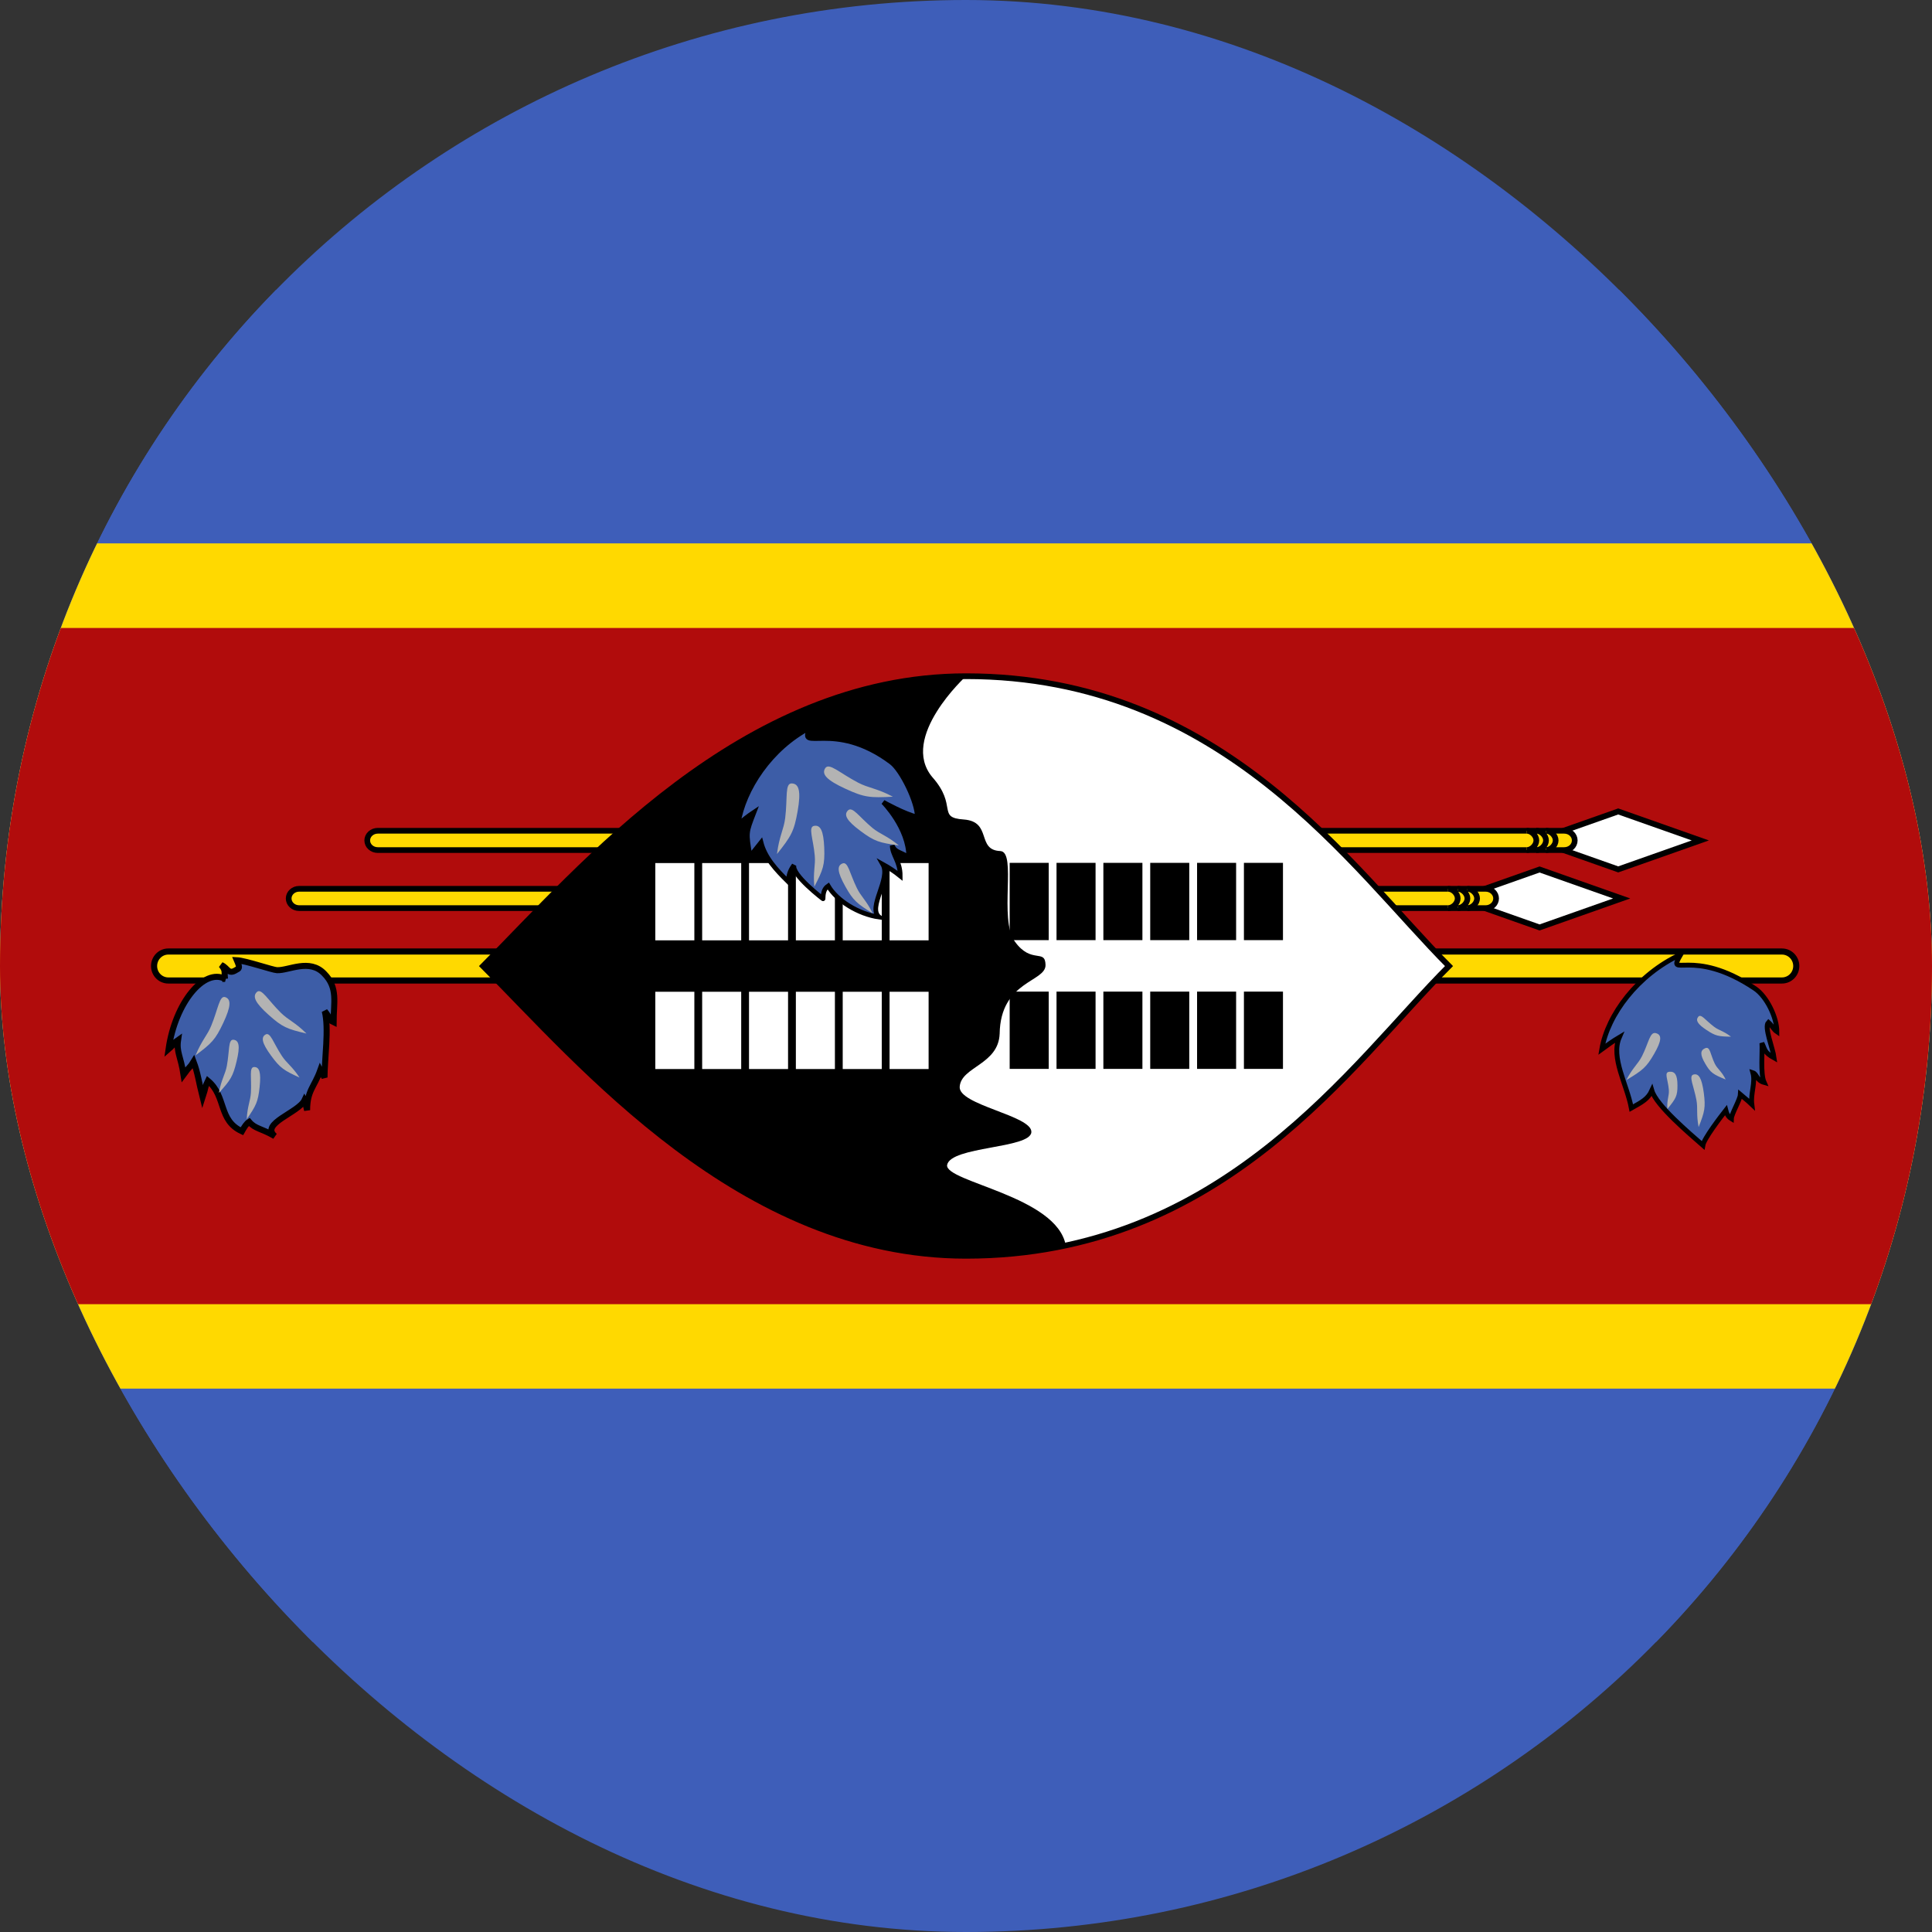 <svg width="24" height="24" viewBox="0 0 24 24" fill="none" xmlns="http://www.w3.org/2000/svg">
<rect x="0" y="0" width="24" height="24" fill="#333333" stroke="none"/>
<g clip-path="url(#clip0_358_14389)">
<rect width="24" height="24" rx="12" fill="#3E5EB9"/>
<path d="M-0.602 3.6H24.598V20.4H-0.602V3.6Z" fill="#3E5EB9"/>
<path d="M-0.602 6.75H24.598V17.25H-0.602V6.75Z" fill="#FFD900"/>
<path d="M-0.602 7.801H24.598V16.201H-0.602V7.801Z" fill="#B10C0C"/>
<path d="M20.102 10.08L19.082 10.44L20.102 10.8L21.122 10.44L20.102 10.08Z" fill="white" stroke="black" stroke-width="0.071"/>
<path d="M19.431 10.32H4.693C4.621 10.32 4.562 10.374 4.562 10.44C4.562 10.507 4.621 10.56 4.693 10.56H19.431C19.504 10.56 19.562 10.507 19.562 10.44C19.562 10.374 19.504 10.32 19.431 10.32Z" fill="#FFD900" stroke="black" stroke-width="0.071"/>
<path d="M19.205 10.56C19.265 10.56 19.325 10.5 19.325 10.44C19.325 10.38 19.265 10.32 19.205 10.32M19.085 10.56C19.145 10.56 19.205 10.5 19.205 10.44C19.205 10.38 19.145 10.32 19.085 10.32M18.965 10.56C19.025 10.56 19.085 10.5 19.085 10.44C19.085 10.38 19.025 10.32 18.965 10.32" fill="#FFD900"/>
<path d="M19.205 10.56C19.265 10.56 19.325 10.5 19.325 10.44C19.325 10.38 19.265 10.32 19.205 10.32M19.085 10.56C19.145 10.56 19.205 10.5 19.205 10.44C19.205 10.38 19.145 10.32 19.085 10.32M18.965 10.56C19.025 10.56 19.085 10.5 19.085 10.44C19.085 10.38 19.025 10.32 18.965 10.32" stroke="black" stroke-width="0.071"/>
<path d="M19.125 10.801L18.105 11.161L19.125 11.521L20.145 11.161L19.125 10.801Z" fill="white" stroke="black" stroke-width="0.071"/>
<path d="M18.455 11.041H3.716C3.644 11.041 3.586 11.095 3.586 11.161C3.586 11.227 3.644 11.281 3.716 11.281H18.455C18.527 11.281 18.585 11.227 18.585 11.161C18.585 11.095 18.527 11.041 18.455 11.041Z" fill="#FFD900" stroke="black" stroke-width="0.071"/>
<path d="M18.229 11.281C18.288 11.281 18.349 11.221 18.349 11.161C18.349 11.101 18.288 11.041 18.229 11.041M18.108 11.281C18.168 11.281 18.229 11.221 18.229 11.161C18.229 11.101 18.168 11.041 18.108 11.041M17.988 11.281C18.048 11.281 18.108 11.221 18.108 11.161C18.108 11.101 18.048 11.041 17.988 11.041" fill="#FFD900"/>
<path d="M18.229 11.281C18.288 11.281 18.349 11.221 18.349 11.161C18.349 11.101 18.288 11.041 18.229 11.041M18.108 11.281C18.168 11.281 18.229 11.221 18.229 11.161C18.229 11.101 18.168 11.041 18.108 11.041M17.988 11.281C18.048 11.281 18.108 11.221 18.108 11.161C18.108 11.101 18.048 11.041 17.988 11.041" stroke="black" stroke-width="0.071"/>
<path d="M22.136 11.82H2.091C1.993 11.82 1.914 11.901 1.914 12C1.914 12.1 1.993 12.18 2.091 12.18H22.136C22.234 12.18 22.314 12.1 22.314 12C22.314 11.901 22.234 11.82 22.136 11.82Z" fill="#FFD900" stroke="black" stroke-width="0.076"/>
<path d="M18 12.001C16.8 13.2 15.2 15.6 12 15.6C9.2 15.6 7.2 13.2 6 12.001C7.2 10.8 9.2 8.4 12 8.4C15.2 8.4 16.8 10.8 18 12.001Z" fill="white" stroke="black" stroke-width="0.071"/>
<path d="M11.581 9.653C11.9 10.012 11.634 10.157 11.972 10.18C12.328 10.206 12.126 10.56 12.426 10.572C12.635 10.581 12.405 11.418 12.606 11.695C12.812 11.983 12.984 11.779 12.988 11.987C12.991 12.202 12.428 12.181 12.418 12.843C12.402 13.225 11.944 13.25 11.922 13.496C11.894 13.727 12.825 13.857 12.812 14.064C12.8 14.27 11.808 14.238 11.765 14.473C11.742 14.684 13.127 14.858 13.239 15.469C13.032 15.537 12.444 15.6 12 15.601C9.2 15.603 7.2 13.2 6 12.001C7.2 10.8 9.2 8.4 12 8.4C12 8.4 11.169 9.16 11.581 9.653L11.581 9.653Z" fill="black"/>
<path d="M8.383 11.681V10.721V11.681ZM8.965 10.721V11.681V10.721ZM9.547 10.721V11.681V10.721Z" fill="black"/>
<path d="M8.383 11.681V10.721M8.965 10.721V11.681M9.547 10.721V11.681" stroke="white" stroke-width="0.485"/>
<path d="M8.383 13.28V12.32V13.28ZM8.965 12.32V13.28V12.32ZM9.547 12.32V13.28V12.32Z" fill="black"/>
<path d="M8.383 13.28V12.32M8.965 12.32V13.28M9.547 12.32V13.28" stroke="white" stroke-width="0.485"/>
<path d="M10.129 11.681V10.721V11.681ZM10.711 10.721V11.681V10.721ZM11.293 10.721V11.681V10.721Z" fill="black"/>
<path d="M10.129 11.681V10.721M10.711 10.721V11.681M11.293 10.721V11.681" stroke="white" stroke-width="0.485"/>
<path d="M10.129 13.28V12.32V13.28ZM10.711 12.32V13.28V12.32ZM11.293 12.32V13.28V12.32Z" fill="black"/>
<path d="M10.129 13.28V12.32M10.711 12.32V13.28M11.293 12.32V13.28" stroke="white" stroke-width="0.485"/>
<path d="M12.785 11.679V10.719V11.679ZM13.367 10.719V11.679V10.719ZM13.949 10.719V11.679V10.719Z" fill="black"/>
<path d="M12.785 11.679V10.719M13.367 10.719V11.679M13.949 10.719V11.679" stroke="black" stroke-width="0.485"/>
<path d="M12.785 13.278V12.318V13.278ZM13.367 12.318V13.278V12.318ZM13.949 12.318V13.278V12.318Z" fill="black"/>
<path d="M12.785 13.278V12.318M13.367 12.318V13.278M13.949 12.318V13.278" stroke="black" stroke-width="0.485"/>
<path d="M14.531 11.679V10.719V11.679ZM15.113 10.719V11.679V10.719ZM15.695 10.719V11.679V10.719Z" fill="black"/>
<path d="M14.531 11.679V10.719M15.113 10.719V11.679M15.695 10.719V11.679" stroke="black" stroke-width="0.485"/>
<path d="M14.531 13.278V12.318V13.278ZM15.113 12.318V13.278V12.318ZM15.695 12.318V13.278V12.318Z" fill="black"/>
<path d="M14.531 13.278V12.318M15.113 12.318V13.278M15.695 12.318V13.278" stroke="black" stroke-width="0.485"/>
<path d="M20.878 11.857C20.696 12.172 21.017 11.753 21.801 12.28C21.946 12.378 22.073 12.636 22.073 12.816C22.036 12.791 22.009 12.736 21.968 12.7C21.912 12.757 22.023 13.019 22.039 13.142C21.916 13.074 21.928 13.041 21.887 12.957C21.896 13.059 21.866 13.339 21.915 13.447C21.819 13.42 21.825 13.342 21.775 13.326C21.809 13.449 21.745 13.582 21.762 13.719C21.705 13.664 21.645 13.62 21.619 13.597C21.615 13.663 21.51 13.835 21.508 13.897C21.46 13.868 21.447 13.823 21.439 13.792C21.38 13.867 21.168 14.143 21.154 14.227C20.991 14.084 20.574 13.733 20.52 13.547C20.472 13.652 20.402 13.688 20.265 13.765C20.21 13.47 20.007 13.139 20.116 12.886C20.039 12.932 19.975 12.977 19.898 13.034C19.971 12.606 20.343 12.105 20.878 11.857H20.878Z" fill="#3D5DA7" stroke="black" stroke-width="0.06"/>
<path d="M20.203 13.417C20.279 13.266 20.348 13.218 20.397 13.121C20.483 12.95 20.495 12.814 20.57 12.834C20.645 12.854 20.645 12.924 20.548 13.092C20.451 13.26 20.405 13.296 20.203 13.417ZM20.713 13.776C20.704 13.661 20.737 13.613 20.731 13.539C20.721 13.409 20.667 13.32 20.737 13.314C20.806 13.307 20.838 13.352 20.838 13.483C20.839 13.614 20.818 13.648 20.713 13.776L20.713 13.776ZM21.101 14.001C21.07 13.841 21.093 13.77 21.074 13.667C21.04 13.485 20.973 13.365 21.038 13.348C21.102 13.332 21.14 13.391 21.165 13.575C21.189 13.759 21.176 13.81 21.101 14.001ZM21.503 12.878C21.409 12.806 21.354 12.801 21.293 12.755C21.185 12.674 21.131 12.588 21.096 12.631C21.062 12.674 21.086 12.721 21.199 12.795C21.311 12.87 21.35 12.876 21.503 12.878ZM21.437 13.41C21.387 13.306 21.334 13.28 21.302 13.214C21.245 13.097 21.245 12.995 21.183 13.021C21.121 13.047 21.116 13.1 21.183 13.213C21.249 13.327 21.283 13.347 21.437 13.41Z" fill="#B3B3B3"/>
<path d="M2.795 12.16C2.785 12.068 2.805 12.057 2.749 11.988C2.831 12.023 2.834 12.114 2.934 12.049C2.97 12.03 2.986 12.03 2.942 11.928C3.046 11.933 3.387 12.05 3.441 12.052C3.585 12.059 3.846 11.902 4.028 12.095C4.202 12.271 4.144 12.454 4.144 12.698C4.074 12.665 4.108 12.648 4.034 12.561C4.089 12.774 4.031 13.159 4.031 13.385C4.002 13.33 4.006 13.354 3.978 13.297C3.904 13.504 3.815 13.546 3.815 13.791C3.788 13.695 3.814 13.715 3.784 13.665C3.712 13.822 3.227 13.956 3.414 14.114C3.245 14.015 3.171 14.025 3.095 13.936C3.062 13.957 3.036 13.998 3.005 14.053C2.709 13.916 2.815 13.622 2.583 13.426C2.542 13.508 2.561 13.496 2.517 13.63C2.47 13.444 2.457 13.326 2.405 13.189C2.359 13.265 2.363 13.236 2.28 13.35C2.246 13.124 2.19 13.07 2.212 12.92C2.124 12.982 2.182 12.957 2.094 13.033C2.177 12.452 2.537 12.023 2.796 12.16L2.795 12.16Z" fill="#3D5DA7" stroke="black" stroke-width="0.075"/>
<path d="M2.43 13.109C2.506 12.922 2.575 12.863 2.624 12.742C2.711 12.531 2.726 12.361 2.799 12.387C2.872 12.413 2.871 12.5 2.773 12.708C2.675 12.916 2.629 12.961 2.43 13.109V13.109ZM2.719 13.577C2.749 13.409 2.798 13.348 2.818 13.24C2.853 13.05 2.833 12.909 2.901 12.916C2.969 12.924 2.985 12.995 2.939 13.184C2.894 13.373 2.863 13.418 2.719 13.577ZM3.065 13.903C3.073 13.74 3.111 13.677 3.117 13.572C3.127 13.387 3.092 13.256 3.157 13.255C3.222 13.254 3.245 13.32 3.225 13.505C3.205 13.689 3.181 13.735 3.065 13.903ZM3.807 12.839C3.665 12.697 3.579 12.671 3.488 12.58C3.326 12.42 3.248 12.27 3.191 12.323C3.134 12.377 3.168 12.456 3.338 12.608C3.508 12.76 3.567 12.783 3.807 12.839ZM3.721 13.386C3.628 13.244 3.56 13.207 3.501 13.116C3.395 12.955 3.359 12.817 3.299 12.851C3.24 12.885 3.253 12.957 3.367 13.113C3.481 13.269 3.527 13.297 3.721 13.386V13.386Z" fill="#B3B3B3"/>
<path d="M10.064 9.039C9.897 9.361 10.355 8.932 11.072 9.47C11.204 9.57 11.395 9.965 11.395 10.149C11.242 10.116 10.972 9.965 10.972 9.965C10.972 9.965 11.289 10.283 11.289 10.649C11.177 10.579 11.121 10.59 11.084 10.504C11.084 10.622 11.183 10.698 11.183 10.881C11.115 10.826 11.042 10.778 10.966 10.736C11.071 10.919 10.773 11.274 10.922 11.393C10.661 11.355 10.394 11.188 10.288 11.005C10.232 11.043 10.226 11.102 10.224 11.165C10.232 11.172 9.826 10.864 9.864 10.746C9.809 10.822 9.802 10.864 9.789 10.95C9.64 10.803 9.503 10.656 9.454 10.466C9.387 10.552 9.383 10.552 9.317 10.638C9.267 10.337 9.267 10.348 9.367 10.089C9.296 10.136 9.238 10.183 9.168 10.24C9.235 9.804 9.575 9.292 10.064 9.039L10.064 9.039Z" fill="#3D5DA7" stroke="black" stroke-width="0.058"/>
<path d="M9.652 10.609C9.679 10.387 9.737 10.304 9.754 10.161C9.785 9.91 9.748 9.727 9.837 9.732C9.926 9.736 9.952 9.829 9.908 10.079C9.864 10.329 9.827 10.39 9.652 10.609ZM10.116 11.015C10.098 10.828 10.133 10.748 10.121 10.628C10.102 10.416 10.036 10.272 10.114 10.259C10.191 10.246 10.23 10.317 10.239 10.531C10.247 10.745 10.226 10.802 10.116 11.015H10.116ZM10.841 11.346C10.762 11.184 10.694 11.136 10.644 11.031C10.554 10.848 10.535 10.699 10.466 10.726C10.396 10.753 10.4 10.831 10.5 11.01C10.6 11.189 10.646 11.225 10.841 11.346ZM11.092 9.897C10.891 9.791 10.788 9.79 10.659 9.722C10.431 9.603 10.298 9.469 10.251 9.543C10.204 9.617 10.267 9.69 10.502 9.798C10.737 9.907 10.809 9.912 11.092 9.897H11.092ZM11.165 10.502C11.019 10.381 10.933 10.363 10.838 10.285C10.672 10.147 10.59 10.013 10.534 10.067C10.479 10.122 10.516 10.194 10.69 10.323C10.864 10.453 10.924 10.469 11.165 10.502Z" fill="#B3B3B3"/>
</g>
<defs>
<clipPath id="clip0_358_14389">
<rect width="24" height="24" rx="12" fill="white"/>
</clipPath>
</defs>
</svg>
